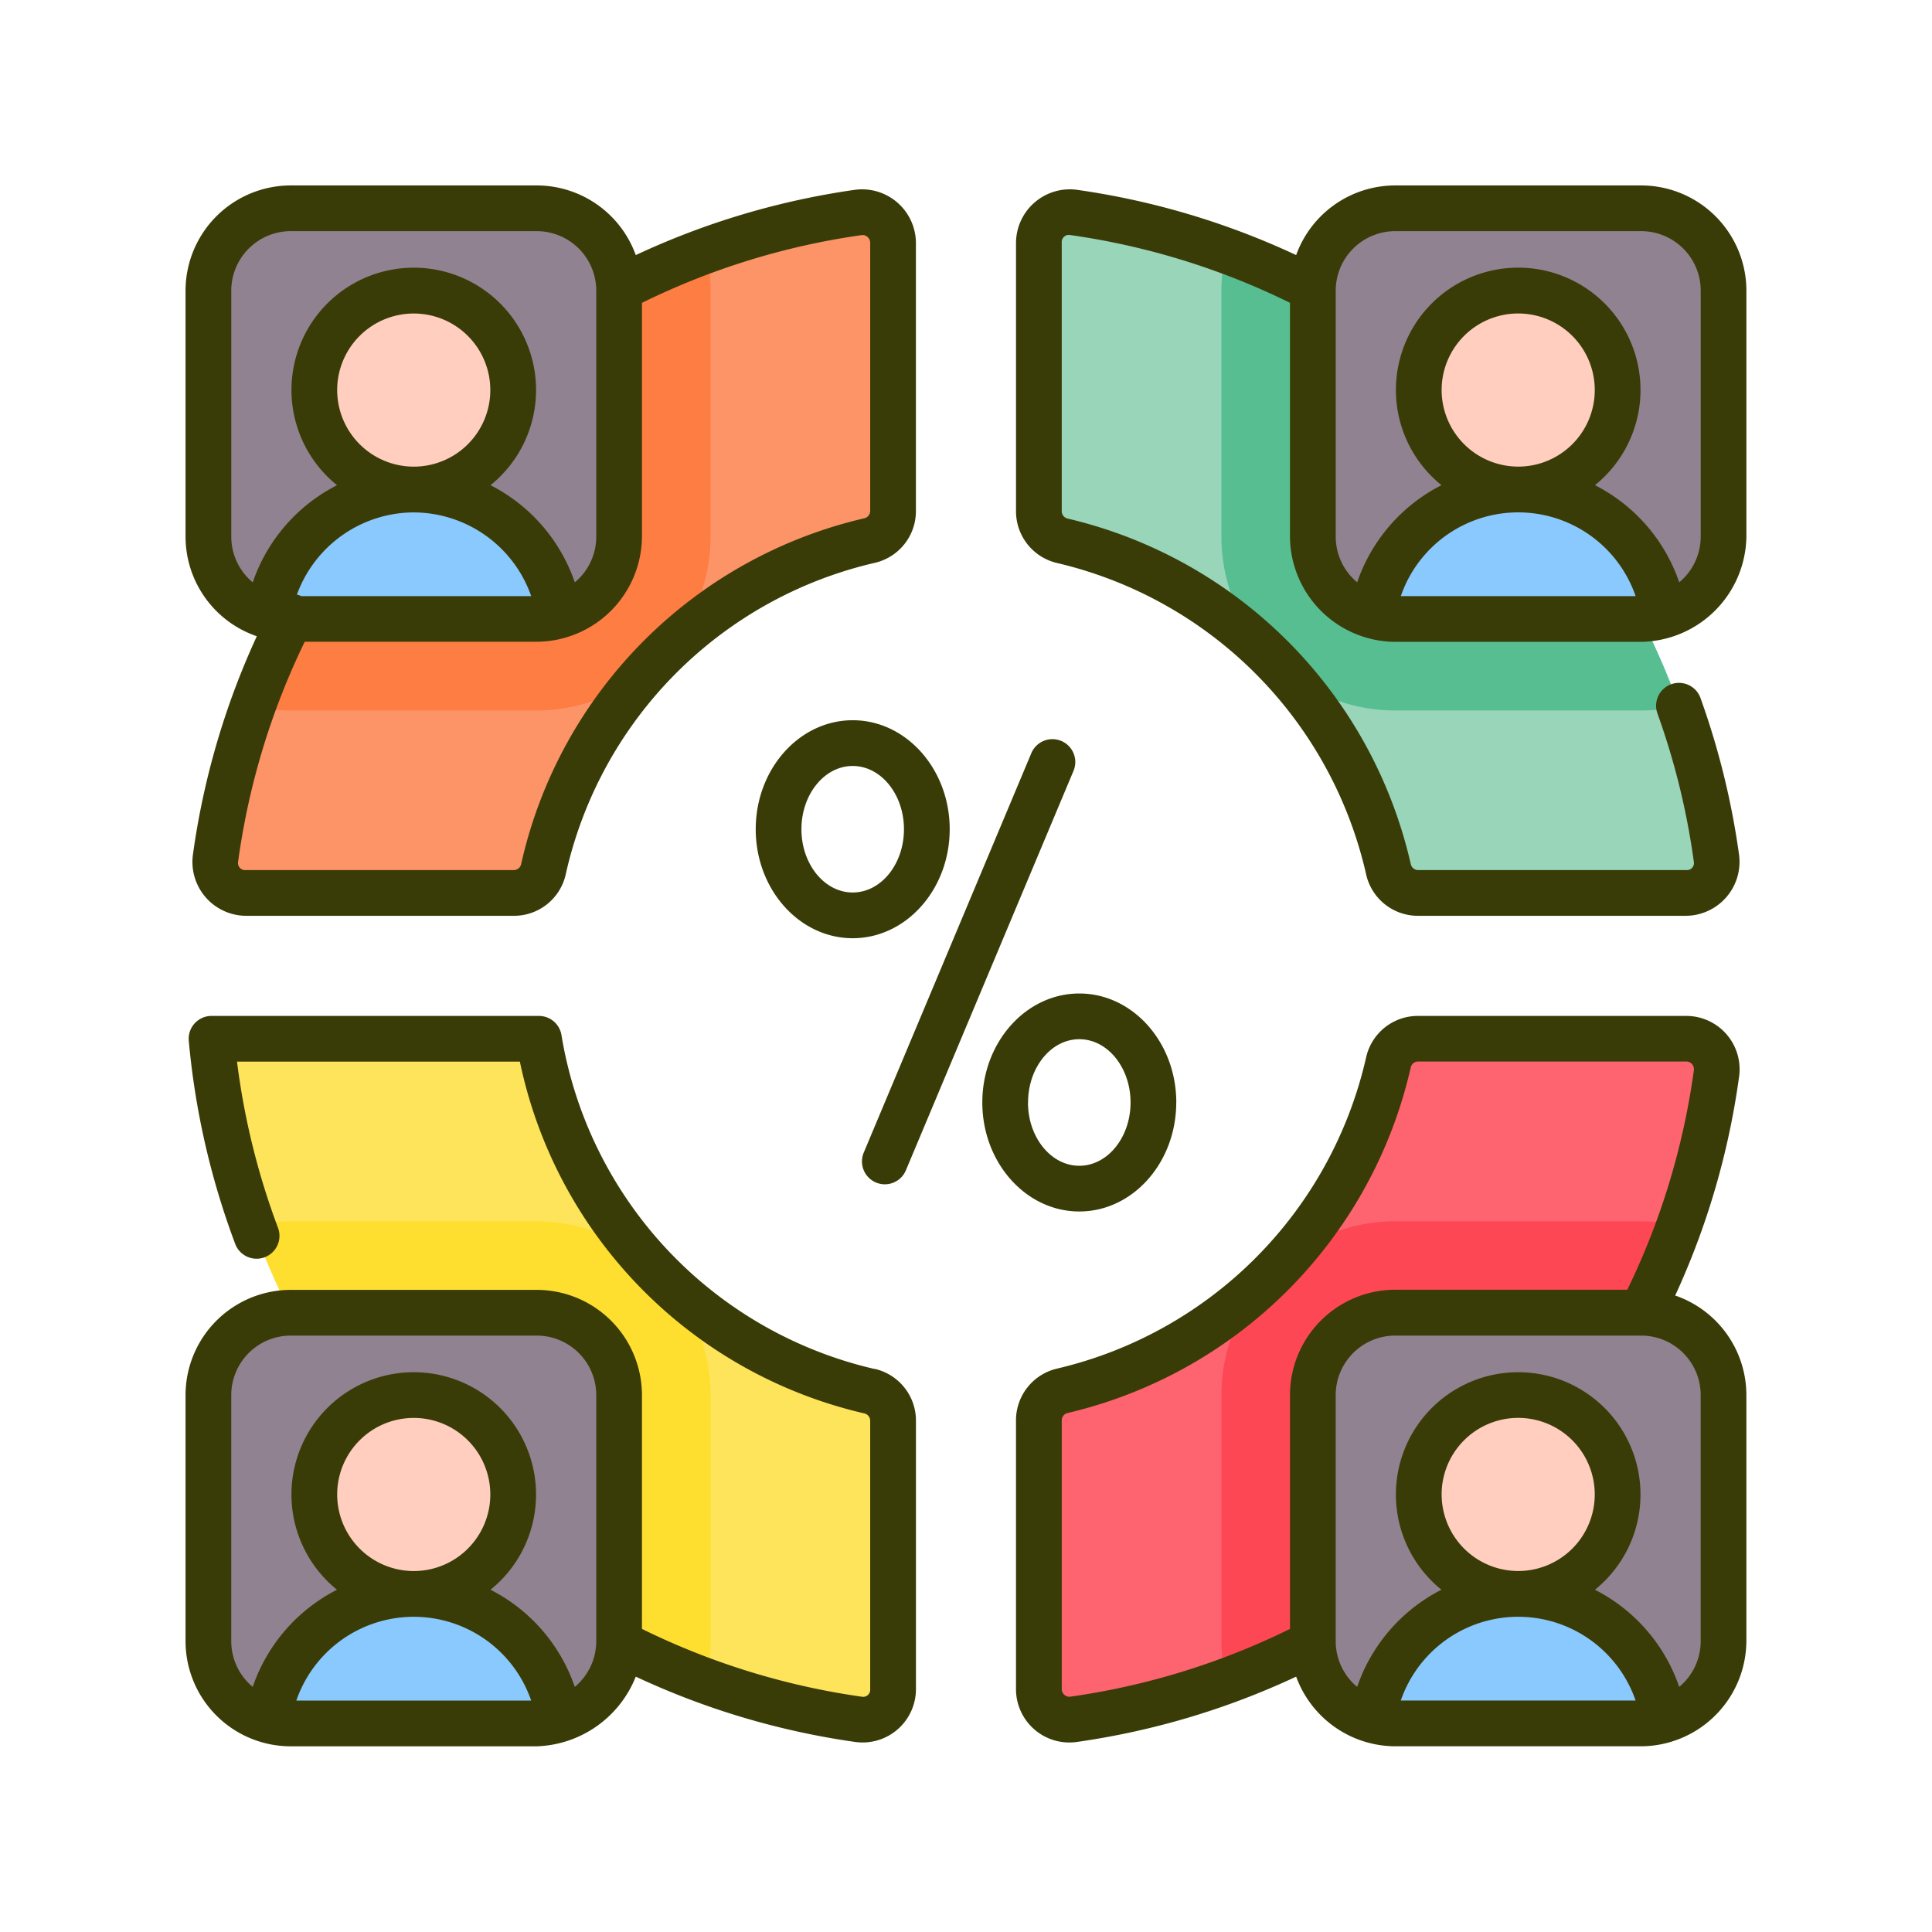<svg xmlns="http://www.w3.org/2000/svg" width="105" height="105" viewBox="0 0 105 105">
  <g id="Grupo_61350" data-name="Grupo 61350" transform="translate(-582 -3161)">
    <rect id="Rectángulo_6027" data-name="Rectángulo 6027" width="105" height="105" transform="translate(582 3161)" fill="none"/>
    <g id="votacion" transform="translate(592.043 3171.078)">
      <g id="Grupo_61349" data-name="Grupo 61349" transform="translate(1.284 1.243)">
        <g id="Grupo_61343" data-name="Grupo 61343" transform="translate(0.371 0.208)">
          <path id="Trazado_110933" data-name="Trazado 110933" d="M315.134,45.758h-14.57a1.654,1.654,0,0,1-1.615-1.3A23.438,23.438,0,0,0,293.2,33.585q-.529-.574-1.1-1.108a23.712,23.712,0,0,0-10.862-5.855,1.655,1.655,0,0,1-1.282-1.612l0-14.595a1.66,1.66,0,0,1,1.9-1.64,41.137,41.137,0,0,1,34.921,35.092A1.659,1.659,0,0,1,315.134,45.758Z" transform="translate(-235.189 -8.757)" fill="#98d5b9"/>
          <path id="Trazado_110934" data-name="Trazado 110934" d="M46.62,10.415V25a1.655,1.655,0,0,1-1.287,1.614,23.444,23.444,0,0,0-10.658,5.625q-.8.728-1.521,1.531a23.459,23.459,0,0,0-5.532,10.693A1.656,1.656,0,0,1,26,45.758H11.439A1.659,1.659,0,0,1,9.8,43.864a40.81,40.81,0,0,1,2.026-8.251A41.151,41.151,0,0,1,44.72,8.774a1.66,1.66,0,0,1,1.9,1.64Z" transform="translate(-9.783 -8.757)" fill="#fd9468"/>
        </g>
        <g id="Grupo_61344" data-name="Grupo 61344" transform="translate(0.371 45.135)">
          <path id="Trazado_110935" data-name="Trazado 110935" d="M316.774,281.812a40.827,40.827,0,0,1-2.026,8.253A41.15,41.15,0,0,1,281.853,316.9a1.66,1.66,0,0,1-1.9-1.64l0-14.595a1.655,1.655,0,0,1,1.282-1.612A23.712,23.712,0,0,0,292.1,293.2q.572-.534,1.1-1.108a23.439,23.439,0,0,0,5.751-10.877,1.654,1.654,0,0,1,1.615-1.3h14.57A1.659,1.659,0,0,1,316.774,281.812Z" transform="translate(-235.189 -279.92)" fill="#fe646f"/>
          <path id="Trazado_110936" data-name="Trazado 110936" d="M46.62,300.682v14.582a1.66,1.66,0,0,1-1.9,1.64A41.137,41.137,0,0,1,9.8,281.812a1.659,1.659,0,0,1,1.64-1.892H26a1.654,1.654,0,0,1,1.617,1.3,23.46,23.46,0,0,0,5.532,10.693q.726.8,1.521,1.531a23.444,23.444,0,0,0,10.658,5.625A1.655,1.655,0,0,1,46.62,300.682Z" transform="translate(-9.783 -279.92)" fill="#fee45a"/>
        </g>
        <g id="Grupo_61345" data-name="Grupo 61345" transform="translate(55.053 55.053)">
          <path id="Trazado_110937" data-name="Trazado 110937" d="M364.7,340.007a41.282,41.282,0,0,1-24.625,24.761,9.479,9.479,0,0,1-.252-2.172V349.226a9.406,9.406,0,0,1,2.225-6.082,9.537,9.537,0,0,1,1.1-1.108,9.411,9.411,0,0,1,6.119-2.255h13.371A9.4,9.4,0,0,1,364.7,340.007Z" transform="translate(-339.821 -339.78)" fill="#fd4755"/>
          <path id="Trazado_110938" data-name="Trazado 110938" d="M387.67,392.1H374.3a4.475,4.475,0,0,1-4.475-4.475v-13.37a4.475,4.475,0,0,1,4.475-4.475h13.37a4.475,4.475,0,0,1,4.475,4.475v13.37A4.475,4.475,0,0,1,387.67,392.1Z" transform="translate(-364.854 -364.813)" fill="#918291"/>
          <circle id="Elipse_4305" data-name="Elipse 4305" cx="5.404" cy="5.404" r="5.404" transform="translate(10.727 9.446)" fill="#ffcebf"/>
          <path id="Trazado_110939" data-name="Trazado 110939" d="M390.657,469.065h13.37a4.471,4.471,0,0,0,1.227-.172,7.992,7.992,0,0,0-15.824,0A4.472,4.472,0,0,0,390.657,469.065Z" transform="translate(-381.211 -441.774)" fill="#8ac9fe"/>
        </g>
        <g id="Grupo_61346" data-name="Grupo 61346" transform="translate(0 55.053)">
          <path id="Trazado_110940" data-name="Trazado 110940" d="M46.988,349.226V362.6a9.481,9.481,0,0,1-.252,2.172,41.282,41.282,0,0,1-24.625-24.761,9.4,9.4,0,0,1,2.061-.227H37.543a9.457,9.457,0,0,1,9.446,9.446Z" transform="translate(-19.697 -339.78)" fill="#fedf30"/>
          <path id="Trazado_110941" data-name="Trazado 110941" d="M25.386,392.1H12.016a4.475,4.475,0,0,1-4.475-4.475v-13.37a4.475,4.475,0,0,1,4.475-4.475h13.37a4.475,4.475,0,0,1,4.475,4.475v13.37A4.475,4.475,0,0,1,25.386,392.1Z" transform="translate(-7.541 -364.813)" fill="#918291"/>
          <circle id="Elipse_4306" data-name="Elipse 4306" cx="5.404" cy="5.404" r="5.404" transform="translate(5.756 9.446)" fill="#ffcebf"/>
          <path id="Trazado_110942" data-name="Trazado 110942" d="M28.373,469.065h13.37a4.471,4.471,0,0,0,1.227-.172,7.992,7.992,0,0,0-15.824,0A4.471,4.471,0,0,0,28.373,469.065Z" transform="translate(-23.898 -441.774)" fill="#8ac9fe"/>
        </g>
        <g id="Grupo_61347" data-name="Grupo 61347" transform="translate(55.053)">
          <path id="Trazado_110943" data-name="Trazado 110943" d="M364.7,46.161a9.4,9.4,0,0,1-2.061.227H349.267a9.411,9.411,0,0,1-6.119-2.255,9.532,9.532,0,0,1-1.1-1.108,9.406,9.406,0,0,1-2.225-6.082V23.572a9.478,9.478,0,0,1,.252-2.172A41.282,41.282,0,0,1,364.7,46.161Z" transform="translate(-339.821 -19.097)" fill="#57be92"/>
          <path id="Trazado_110944" data-name="Trazado 110944" d="M387.67,29.82H374.3a4.475,4.475,0,0,1-4.475-4.475V11.975A4.475,4.475,0,0,1,374.3,7.5h13.37a4.475,4.475,0,0,1,4.475,4.475v13.37A4.475,4.475,0,0,1,387.67,29.82Z" transform="translate(-364.854 -7.5)" fill="#918291"/>
          <circle id="Elipse_4307" data-name="Elipse 4307" cx="5.404" cy="5.404" r="5.404" transform="translate(10.727 4.475)" fill="#ffcebf"/>
          <path id="Trazado_110945" data-name="Trazado 110945" d="M390.657,106.781h13.37a4.47,4.47,0,0,0,1.227-.172,7.992,7.992,0,0,0-15.824,0A4.477,4.477,0,0,0,390.657,106.781Z" transform="translate(-381.211 -84.461)" fill="#8ac9fe"/>
        </g>
        <g id="Grupo_61348" data-name="Grupo 61348">
          <path id="Trazado_110946" data-name="Trazado 110946" d="M46.988,23.572V36.943a9.46,9.46,0,0,1-9.446,9.446H24.172a9.4,9.4,0,0,1-2.061-.227A41.282,41.282,0,0,1,46.736,21.4a9.48,9.48,0,0,1,.252,2.172Z" transform="translate(-19.697 -19.097)" fill="#fe7d43"/>
          <path id="Trazado_110947" data-name="Trazado 110947" d="M25.386,29.82H12.016a4.475,4.475,0,0,1-4.475-4.475V11.975A4.475,4.475,0,0,1,12.016,7.5h13.37a4.475,4.475,0,0,1,4.475,4.475v13.37A4.475,4.475,0,0,1,25.386,29.82Z" transform="translate(-7.541 -7.5)" fill="#918291"/>
          <circle id="Elipse_4308" data-name="Elipse 4308" cx="5.404" cy="5.404" r="5.404" transform="translate(5.756 4.475)" fill="#ffcebf"/>
          <path id="Trazado_110948" data-name="Trazado 110948" d="M28.373,106.781h13.37a4.47,4.47,0,0,0,1.227-.172,7.992,7.992,0,0,0-15.824,0A4.476,4.476,0,0,0,28.373,106.781Z" transform="translate(-23.898 -84.461)" fill="#8ac9fe"/>
        </g>
      </g>
      <path id="Trazado_110949" data-name="Trazado 110949" d="M37.564,54.189a1.242,1.242,0,0,0,1.627-.665L48.307,31.8a1.243,1.243,0,0,0-2.292-.962L36.9,52.562a1.243,1.243,0,0,0,.665,1.627Zm-6.535-19.2c0,3.266,2.364,5.923,5.271,5.923s5.271-2.657,5.271-5.923-2.364-5.924-5.271-5.924S31.029,31.722,31.029,34.989Zm8.056,0c0,1.9-1.25,3.438-2.786,3.438s-2.786-1.543-2.786-3.438,1.25-3.438,2.786-3.438S39.085,33.093,39.085,34.989ZM3.915,24.5A42.06,42.06,0,0,0,.437,36.409a2.928,2.928,0,0,0,2.874,3.285H17.878a2.88,2.88,0,0,0,2.83-2.274A22.37,22.37,0,0,1,37.484,20.515a2.884,2.884,0,0,0,2.251-2.824V3.108a2.928,2.928,0,0,0-3.3-2.872A42.036,42.036,0,0,0,24.51,3.786,5.728,5.728,0,0,0,19.128,0H5.759A5.724,5.724,0,0,0,.041,5.718v13.37A5.725,5.725,0,0,0,3.915,24.5Zm20.932-5.41V6.381A39.56,39.56,0,0,1,36.786,2.7a.4.4,0,0,1,.319.1.415.415,0,0,1,.145.317V17.69a.411.411,0,0,1-.321.4A24.866,24.866,0,0,0,18.28,36.884a.411.411,0,0,1-.4.325H3.311a.386.386,0,0,1-.412-.462A39.585,39.585,0,0,1,6.518,24.8H19.128a5.749,5.749,0,0,0,5.718-5.718Zm-12.4-1.319a6.784,6.784,0,0,1,6.38,4.551H6.334a1.228,1.228,0,0,0-.24-.084,6.784,6.784,0,0,1,6.349-4.468ZM8.282,11.122a4.161,4.161,0,1,1,4.161,4.161A4.166,4.166,0,0,1,8.282,11.122Zm-5.756-5.4A3.236,3.236,0,0,1,5.759,2.485h13.37a3.236,3.236,0,0,1,3.233,3.233v13.37a3.226,3.226,0,0,1-1.166,2.483,9.3,9.3,0,0,0-4.58-5.279,6.647,6.647,0,1,0-8.343,0,9.3,9.3,0,0,0-4.58,5.279,3.226,3.226,0,0,1-1.166-2.483V5.718Zm34.957,58.6A22.339,22.339,0,0,1,20.472,46.179a1.243,1.243,0,0,0-1.227-1.044H1.454A1.242,1.242,0,0,0,.217,46.491a42.222,42.222,0,0,0,2.51,11,1.243,1.243,0,1,0,2.327-.872,39.719,39.719,0,0,1-2.216-9H18.211A24.831,24.831,0,0,0,36.929,66.737a.41.41,0,0,1,.321.4V81.721a.384.384,0,0,1-.464.412,39.577,39.577,0,0,1-11.94-3.684V65.742a5.724,5.724,0,0,0-5.718-5.718H5.759A5.724,5.724,0,0,0,.041,65.742v13.37A5.716,5.716,0,0,0,5.759,84.83h13.37a6,6,0,0,0,5.381-3.786,42.054,42.054,0,0,0,11.927,3.55,2.9,2.9,0,0,0,3.3-2.872V67.139A2.884,2.884,0,0,0,37.483,64.314ZM6.062,82.344a6.749,6.749,0,0,1,12.763,0Zm2.22-11.2a4.161,4.161,0,1,1,4.161,4.161,4.166,4.166,0,0,1-4.161-4.161Zm14.079,7.966A3.227,3.227,0,0,1,21.195,81.6a9.3,9.3,0,0,0-4.58-5.279,6.647,6.647,0,1,0-8.343,0A9.3,9.3,0,0,0,3.692,81.6a3.227,3.227,0,0,1-1.166-2.483V65.742a3.236,3.236,0,0,1,3.233-3.233h13.37a3.236,3.236,0,0,1,3.233,3.233v13.37ZM81,60.331A42.027,42.027,0,0,0,84.475,48.42,2.9,2.9,0,0,0,81.6,45.135H67.03A2.881,2.881,0,0,0,64.2,47.4,22.49,22.49,0,0,1,47.416,64.3a2.886,2.886,0,0,0-2.242,2.823v14.6a2.9,2.9,0,0,0,3.3,2.872A42.057,42.057,0,0,0,60.4,81.044a5.757,5.757,0,0,0,5.381,3.785h13.37a5.75,5.75,0,0,0,5.718-5.718V65.742A5.727,5.727,0,0,0,81,60.331ZM60.065,65.742V78.45a39.577,39.577,0,0,1-11.94,3.683.4.4,0,0,1-.319-.1.415.415,0,0,1-.145-.317v-14.6a.411.411,0,0,1,.32-.4,24.988,24.988,0,0,0,18.647-18.78.41.41,0,0,1,.4-.323H81.6a.415.415,0,0,1,.316.144.4.4,0,0,1,.1.318,39.547,39.547,0,0,1-3.619,11.942H65.783a5.724,5.724,0,0,0-5.718,5.718Zm6.022,16.6a6.748,6.748,0,0,1,12.761,0Zm2.219-11.2a4.161,4.161,0,1,1,4.161,4.161A4.166,4.166,0,0,1,68.307,71.146Zm14.079,7.966A3.227,3.227,0,0,1,81.219,81.6a9.3,9.3,0,0,0-4.58-5.279,6.647,6.647,0,1,0-8.343,0,9.3,9.3,0,0,0-4.58,5.279,3.227,3.227,0,0,1-1.166-2.483V65.742a3.236,3.236,0,0,1,3.233-3.233H79.064a1.244,1.244,0,0,0,.145,0,3.235,3.235,0,0,1,3.176,3.23v13.37ZM79.153,0H65.783A5.727,5.727,0,0,0,60.4,3.785,42.057,42.057,0,0,0,48.475.236a2.924,2.924,0,0,0-3.3,2.872V17.7a2.886,2.886,0,0,0,2.241,2.823A22.49,22.49,0,0,1,64.2,37.426a2.881,2.881,0,0,0,2.828,2.268H81.6a2.934,2.934,0,0,0,2.875-3.285,42.243,42.243,0,0,0-2.09-8.523,1.243,1.243,0,1,0-2.339.84,39.76,39.76,0,0,1,1.966,8.021.384.384,0,0,1-.412.462H67.03a.41.41,0,0,1-.4-.323A24.988,24.988,0,0,0,47.98,18.105a.411.411,0,0,1-.32-.4V3.108a.388.388,0,0,1,.464-.412,39.576,39.576,0,0,1,11.94,3.683V19.087a5.753,5.753,0,0,0,5.718,5.718h13.37a5.809,5.809,0,0,0,5.718-5.718V5.718A5.724,5.724,0,0,0,79.153,0ZM66.088,22.32a6.748,6.748,0,0,1,12.761,0Zm2.219-11.2a4.161,4.161,0,1,1,4.161,4.161A4.166,4.166,0,0,1,68.307,11.122Zm14.079,7.966a3.226,3.226,0,0,1-1.166,2.483,9.3,9.3,0,0,0-4.58-5.279,6.647,6.647,0,1,0-8.343,0,9.3,9.3,0,0,0-4.58,5.279,3.226,3.226,0,0,1-1.166-2.483V5.718a3.236,3.236,0,0,1,3.233-3.233h13.37a3.236,3.236,0,0,1,3.233,3.233v13.37Zm-28.5,30.753c0-3.266-2.364-5.923-5.271-5.923s-5.271,2.657-5.271,5.923,2.364,5.924,5.271,5.924S53.883,53.107,53.883,49.841Zm-8.056,0c0-1.9,1.25-3.438,2.786-3.438S51.4,47.945,51.4,49.841s-1.25,3.438-2.786,3.438S45.826,51.737,45.826,49.841Z" fill="#3a3c07"/>
    </g>
  </g>
</svg>
